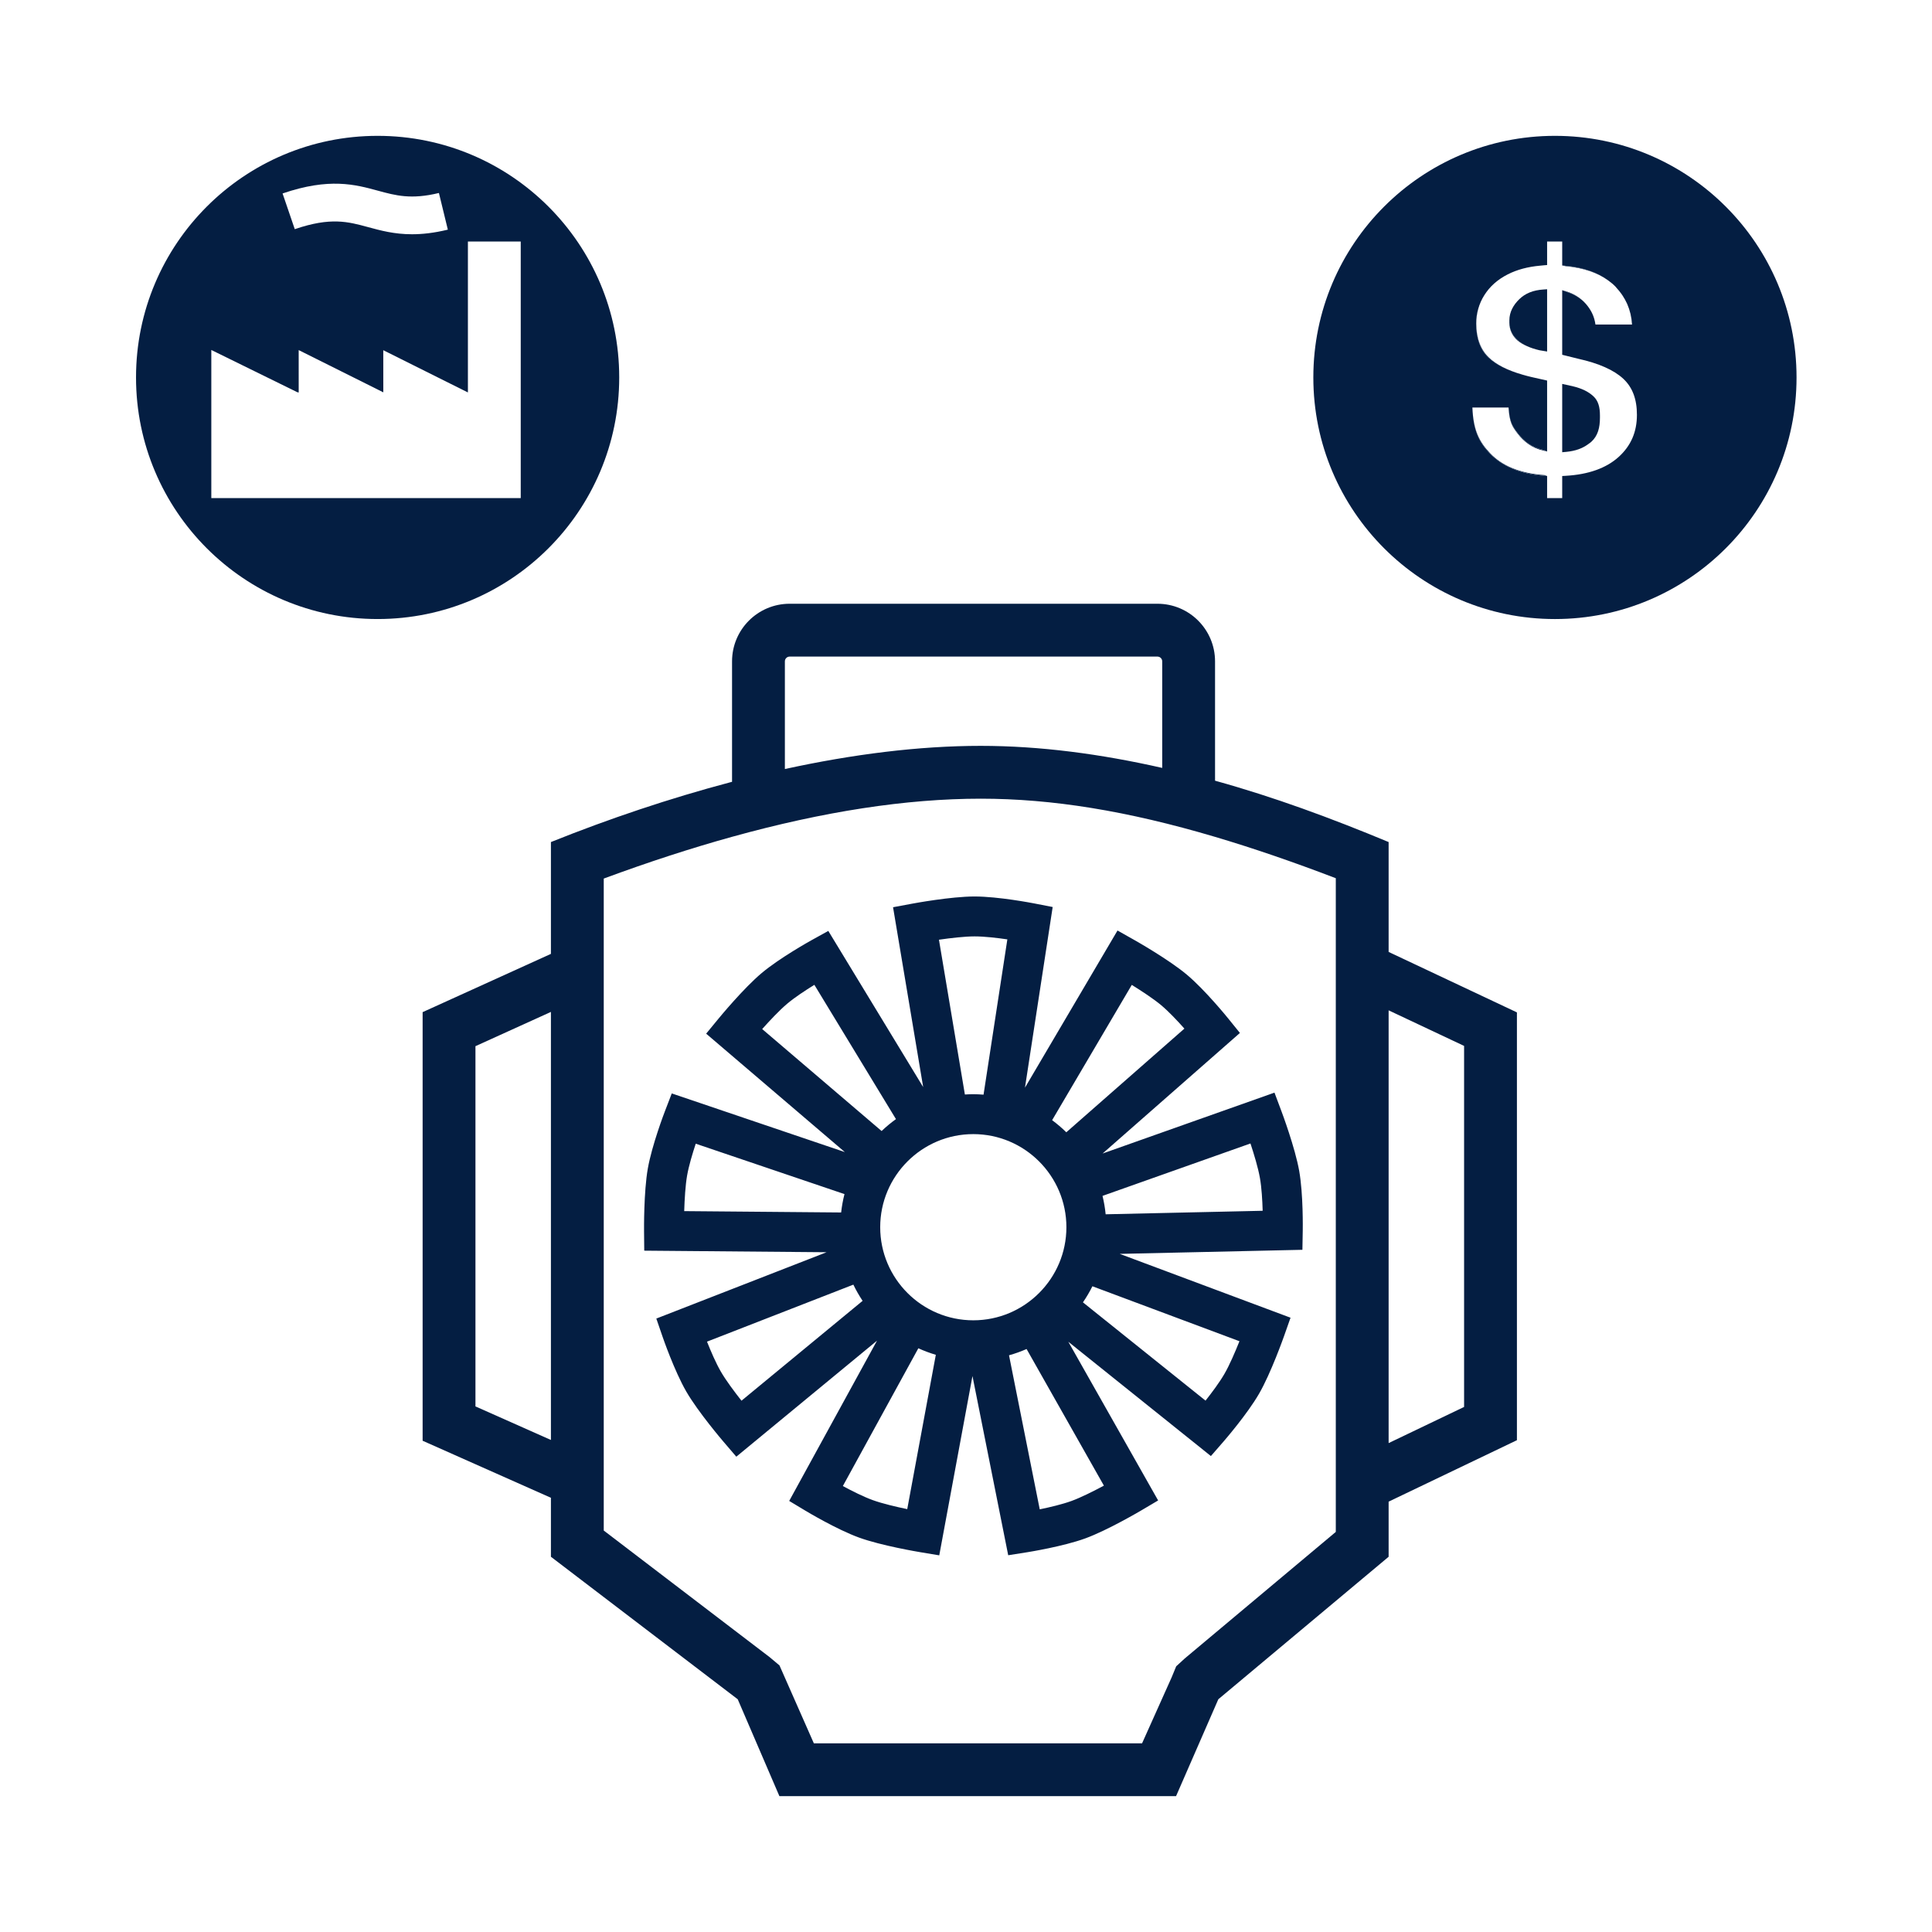 <?xml version="1.0" encoding="utf-8"?>
<!-- Generator: Adobe Illustrator 16.0.3, SVG Export Plug-In . SVG Version: 6.00 Build 0)  -->
<!DOCTYPE svg PUBLIC "-//W3C//DTD SVG 1.1//EN" "http://www.w3.org/Graphics/SVG/1.1/DTD/svg11.dtd">
<svg version="1.1" id="Layer_1" xmlns="http://www.w3.org/2000/svg" xmlns:xlink="http://www.w3.org/1999/xlink" x="0px" y="0px"
	 width="256px" height="256px" viewBox="0 0 256 256" enable-background="new 0 0 256 256" xml:space="preserve">
<g>
	<defs>
		<rect id="SVGID_1_" width="256" height="256"/>
	</defs>
	<clipPath id="SVGID_2_">
		<use xlink:href="#SVGID_1_"  overflow="visible"/>
	</clipPath>
	<path clip-path="url(#SVGID_2_)" fill="#041E42" d="M205,35.12l-0.345,0.024c-0.203,0.011-0.387,0.039-0.581,0.057
		c0.195-0.018,0.382-0.046,0.585-0.057L205,35.12z"/>
	<path clip-path="url(#SVGID_2_)" fill="#041E42" d="M207.668,38.654L207,38.448l0.668,0.255c0.869,0.275,1.607,0.714,2.19,1.269
		C209.277,39.4,208.541,38.93,207.668,38.654"/>
	<path clip-path="url(#SVGID_2_)" fill="#041E42" d="M216.051,41.597c0.104,0.447,0.174,0.913,0.205,1.403
		C216.225,42.51,216.154,42.044,216.051,41.597"/>
	<path clip-path="url(#SVGID_2_)" fill="#041E42" d="M195.615,42.875c0-0.677,0.086-1.331,0.262-1.958
		c-0.184,0.627-0.277,1.281-0.277,1.958c0,1.93,0.524,3.441,1.626,4.494c0.965,0.925,2.465,1.689,4.533,2.283
		c-2.056-0.594-3.511-1.358-4.477-2.283C196.183,46.316,195.615,44.805,195.615,42.875"/>
	<path clip-path="url(#SVGID_2_)" fill="#041E42" d="M213.097,37.16c-1.401-1.031-3.283-1.719-5.627-1.938L207,35.179l0.47,0.092
		C209.81,35.49,211.694,36.144,213.097,37.16"/>
	<path clip-path="url(#SVGID_2_)" fill="#041E42" d="M215.016,39.187c0.21,0.321,0.397,0.654,0.556,1.002
		C215.413,39.841,215.227,39.508,215.016,39.187"/>
	<path clip-path="url(#SVGID_2_)" fill="#041E42" d="M214.169,38.111c0.257,0.276,0.49,0.563,0.7,0.86
		C214.659,38.674,214.426,38.387,214.169,38.111"/>
	<path clip-path="url(#SVGID_2_)" fill="#041E42" d="M215.638,40.34c0.163,0.383,0.299,0.781,0.398,1.2
		C215.937,41.122,215.802,40.723,215.638,40.34"/>
	<path clip-path="url(#SVGID_2_)" fill="#041E42" d="M210.423,58.869c0.151-0.108,0.309-0.212,0.444-0.337
		c0.847-0.77,1.133-1.839,1.133-3.177c0,1.338-0.295,2.407-1.141,3.177C210.723,58.657,210.571,58.761,210.423,58.869"/>
	<path clip-path="url(#SVGID_2_)" fill="#041E42" d="M204.532,59.706L205,59.828l-0.468-0.215c-1.521-0.311-2.57-1.103-3.384-2.173
		c-0.709-0.933-1.131-1.44-1.257-3.44c0.126,2,0.482,2.507,1.191,3.44C201.896,58.51,203.012,59.395,204.532,59.706"/>
	<path clip-path="url(#SVGID_2_)" fill="#041E42" d="M200,42.758c0,0.98,0.405,1.777,1.088,2.367
		c0.327,0.283,0.749,0.529,1.259,0.746c-0.477-0.217-0.865-0.463-1.192-0.746C200.471,44.535,200,43.738,200,42.758"/>
	<path clip-path="url(#SVGID_2_)" fill="#041E42" d="M197.463,60.068c-1.452-1.519-2.245-3.068-2.362-6.068
		c0.117,3,0.845,4.549,2.296,6.068c1.554,1.628,3.954,2.753,7.271,2.978L205,63.079l-0.333-0.126
		C201.351,62.729,199.016,61.696,197.463,60.068"/>
	<path clip-path="url(#SVGID_2_)" fill="#041E42" d="M206.037,18c-17.68,0-32.013,14.333-32.013,32.014
		c0,17.68,14.333,32.013,32.013,32.013c17.681,0,32.014-14.333,32.014-32.013C238.051,32.333,223.718,18,206.037,18 M214.464,60.561
		c-1.634,1.474-3.986,2.311-6.977,2.485L207,63.074V66h-2v-2.921l-0.334-0.033c-3.314-0.224-5.717-1.349-7.27-2.977
		c-1.452-1.519-2.179-3.069-2.296-6.069h4.791c0.126,2,0.548,2.507,1.257,3.441c0.813,1.069,1.864,1.862,3.384,2.172L205,59.829
		v-9.403l-2.091-0.471c-0.405-0.095-0.784-0.197-1.149-0.303c-2.069-0.593-3.569-1.358-4.535-2.282
		c-1.101-1.053-1.626-2.565-1.626-4.495c0-0.677,0.095-1.331,0.277-1.957c0.177-0.627,0.44-1.226,0.798-1.794
		c0.713-1.138,1.735-2.069,3.103-2.765c1.239-0.63,2.66-1.009,4.297-1.157c0.195-0.018,0.378-0.046,0.581-0.057L205,35.121V32h2
		v3.179l0.47,0.043c2.344,0.219,4.226,0.907,5.627,1.938c0.355,0.258,0.688,0.533,0.979,0.837c0.035,0.037,0.06,0.078,0.093,0.115
		c0.257,0.276,0.49,0.562,0.7,0.86c0.05,0.071,0.1,0.143,0.146,0.216c0.211,0.321,0.396,0.654,0.556,1.002
		c0.022,0.05,0.045,0.1,0.066,0.15c0.164,0.383,0.299,0.782,0.398,1.2c0.005,0.019,0.011,0.039,0.015,0.058
		c0.104,0.447,0.174,0.913,0.205,1.402h-4.85c-0.143-1-0.493-1.731-1.025-2.436c-0.157-0.206-0.332-0.404-0.522-0.591
		c-0.583-0.555-1.321-0.994-2.19-1.269L207,38.449v8.561l2.125,0.527c2.707,0.601,4.725,1.492,5.965,2.647
		c1.219,1.133,1.811,2.697,1.811,4.781C216.9,57.256,216.099,59.086,214.464,60.561"/>
	<path clip-path="url(#SVGID_2_)" fill="#041E42" d="M210.423,58.869c0.148-0.108,0.3-0.212,0.437-0.337
		c0.846-0.77,1.141-1.839,1.141-3.177v-0.312c0-1.078-0.21-1.937-0.887-2.554c-0.642-0.583-1.461-1.016-2.786-1.327L207,50.871
		v9.052l0.564-0.053C208.778,59.753,209.68,59.409,210.423,58.869"/>
	<path clip-path="url(#SVGID_2_)" fill="#041E42" d="M201.33,39.629c-0.801,0.771-1.33,1.718-1.33,2.817v0.312
		c0,0.98,0.471,1.777,1.154,2.367c0.327,0.282,0.716,0.529,1.192,0.745c0.456,0.207,0.991,0.387,1.641,0.541L205,46.578v-8.251
		l-0.46,0.032C203.151,38.443,202.118,38.87,201.33,39.629"/>
	<path clip-path="url(#SVGID_2_)" fill="#041E42" d="M50.037,18c-17.68,0-32.013,14.333-32.013,32.013
		c0,17.68,14.333,32.013,32.013,32.013c17.681,0,32.013-14.333,32.013-32.013C82.05,32.333,67.718,18,50.037,18 M50.088,25.27
		c2.357,0.642,4.391,1.196,8.071,0.301l1.182,4.858c-1.82,0.443-3.375,0.611-4.747,0.611c-2.346,0-4.153-0.492-5.82-0.946
		c-2.663-0.725-4.961-1.352-9.716,0.272l-1.616-4.732C43.646,23.515,47.069,24.446,50.088,25.27 M69,66H28V46.373l11.396,5.597
		L39.55,52h0.059l-0.03-0.03l-0.002-5.582l11.213,5.597l-0.003-5.582L62,52V32h7V66z"/>
	<polygon clip-path="url(#SVGID_2_)" fill="#041E42" points="50.804,52 50.79,51.985 50.774,52 	"/>
	<path clip-path="url(#SVGID_2_)" fill="#041E42" d="M157.263,129.149c-2.401-2.015-6.744-4.472-6.928-4.576l-2.259-1.275
		l-12.262,20.822l3.671-23.935l-2.492-0.485c-0.191-0.037-4.712-0.911-7.859-0.911c-3.137,0-8.042,0.91-8.249,0.949l-2.551,0.476
		l3.991,23.83l-12.571-20.692l-2.222,1.23c-0.17,0.094-4.195,2.331-6.606,4.354c-2.402,2.015-5.575,5.865-5.709,6.028l-1.648,2.003
		l18.375,15.69l-22.932-7.771l-0.911,2.37c-0.07,0.181-1.716,4.481-2.262,7.582c-0.545,3.089-0.501,8.076-0.499,8.287l0.026,2.595
		l24.161,0.208l-22.561,8.788l0.826,2.4c0.062,0.184,1.566,4.536,3.139,7.262c1.569,2.717,4.809,6.51,4.946,6.67l1.688,1.971
		l18.642-15.372l-11.634,21.235l2.175,1.308c0.167,0.101,4.116,2.468,7.074,3.545c2.947,1.072,7.867,1.896,8.075,1.93l2.559,0.426
		l4.401-23.757l4.735,23.743l2.508-0.396c0.192-0.031,4.74-0.756,7.697-1.832c2.948-1.073,7.245-3.605,7.427-3.712l2.234-1.32
		l-11.9-21.027l18.891,15.145l1.667-1.915c0.128-0.147,3.145-3.626,4.719-6.351c1.568-2.717,3.233-7.42,3.303-7.618l0.863-2.447
		l-22.631-8.458l24.205-0.541l0.045-2.539c0.004-0.195,0.079-4.799-0.467-7.897c-0.545-3.09-2.292-7.762-2.367-7.959l-0.911-2.43
		l-22.775,8.068l18.195-15.975l-1.597-1.974C162.576,134.748,159.674,131.173,157.263,129.149 M129.134,124.077
		c1.301,0,2.978,0.196,4.345,0.396l-3.154,20.575c-0.449-0.035-0.9-0.059-1.357-0.059c-0.375,0-0.747,0.017-1.116,0.039
		l-3.436-20.51C125.981,124.292,127.835,124.077,129.134,124.077 M90.661,160.479c0.049-1.58,0.159-3.444,0.385-4.723
		c0.225-1.281,0.71-2.898,1.144-4.21l19.708,6.678c-0.203,0.791-0.35,1.604-0.442,2.435L90.661,160.479z M98.251,185.601
		c-0.94-1.191-2.064-2.692-2.741-3.865c-0.651-1.126-1.318-2.677-1.829-3.961l19.393-7.554c0.359,0.747,0.77,1.464,1.226,2.147
		L98.251,185.601z M100.993,136.355c1.011-1.133,2.295-2.501,3.332-3.371c0.996-0.836,2.406-1.763,3.583-2.489l10.811,17.794
		c-0.671,0.482-1.306,1.01-1.902,1.577L100.993,136.355z M120.214,199.967c-1.487-0.309-3.312-0.736-4.584-1.199
		c-1.223-0.445-2.731-1.203-3.948-1.859l10.003-18.255c0.746,0.34,1.519,0.63,2.316,0.864L120.214,199.967z M128.967,174.947
		c-6.802,0-12.336-5.533-12.336-12.335s5.534-12.336,12.336-12.336s12.336,5.534,12.336,12.336S135.769,174.947,128.967,174.947
		 M146.272,196.854c-1.394,0.747-3.063,1.584-4.283,2.028c-1.223,0.445-2.864,0.834-4.218,1.113l-4.071-20.411
		c0.8-0.224,1.578-0.502,2.329-0.831L146.272,196.854z M164.234,177.719c-0.588,1.468-1.328,3.182-1.979,4.307
		c-0.649,1.126-1.659,2.479-2.516,3.565l-16.243-13.022c0.466-0.678,0.885-1.39,1.254-2.132L164.234,177.719z M165.693,151.516
		c0.476,1.44,1.019,3.236,1.253,4.57c0.227,1.28,0.323,2.966,0.364,4.348l-20.806,0.465c-0.081-0.831-0.222-1.645-0.415-2.438
		L165.693,151.516z M141.292,150.033c-0.588-0.577-1.216-1.112-1.88-1.604l10.555-17.925c1.344,0.834,2.904,1.859,3.898,2.693
		c0.997,0.837,2.154,2.065,3.074,3.099L141.292,150.033z"/>
	<path clip-path="url(#SVGID_2_)" fill="#041E42" d="M184,126.136v-14.56c-7.665-3.189-15.201-5.968-22.942-8.114
		c-0.019-0.005-0.039-0.01-0.058-0.015V87.634c0-4.216-3.418-7.634-7.634-7.634h-48.732C100.418,80,97,83.418,97,87.634v15.96
		c-0.11,0.029-0.215,0.058-0.326,0.087c-7.916,2.1-15.921,4.784-23.674,7.895v14.818l-17,7.72v56.792l17,7.558v7.816l24.753,18.881
		L103.275,238h52.558l5.601-12.839L184,206.28v-7.304l17-8.142v-56.687L184,126.136z M73,190.803l-10-4.446v-47.733l10-4.541
		V190.803z M104,87.634c0-0.35,0.284-0.634,0.634-0.634h48.732c0.35,0,0.634,0.284,0.634,0.634v14.118
		c-8.132-1.845-16.197-2.922-24.049-2.922c-8.214,0-16.997,1.118-25.951,3.07V87.634z M177,202.986l-20.029,16.782l-1.118,1.026
		l-0.604,1.465l-3.919,8.74h-43.491l-3.822-8.664l-0.731-1.658l-1.302-1.094L80,202.804v-86.39c5.893-2.179,11.559-4.023,17-5.532
		c12.104-3.357,23.09-5.052,32.951-5.052c9.435,0,19.406,1.606,31.049,5.058c4.996,1.482,10.295,3.297,16,5.48V202.986z
		 M194,186.427l-10,4.79v-57.342l10,4.713V186.427z"/>
</g>
</svg>
